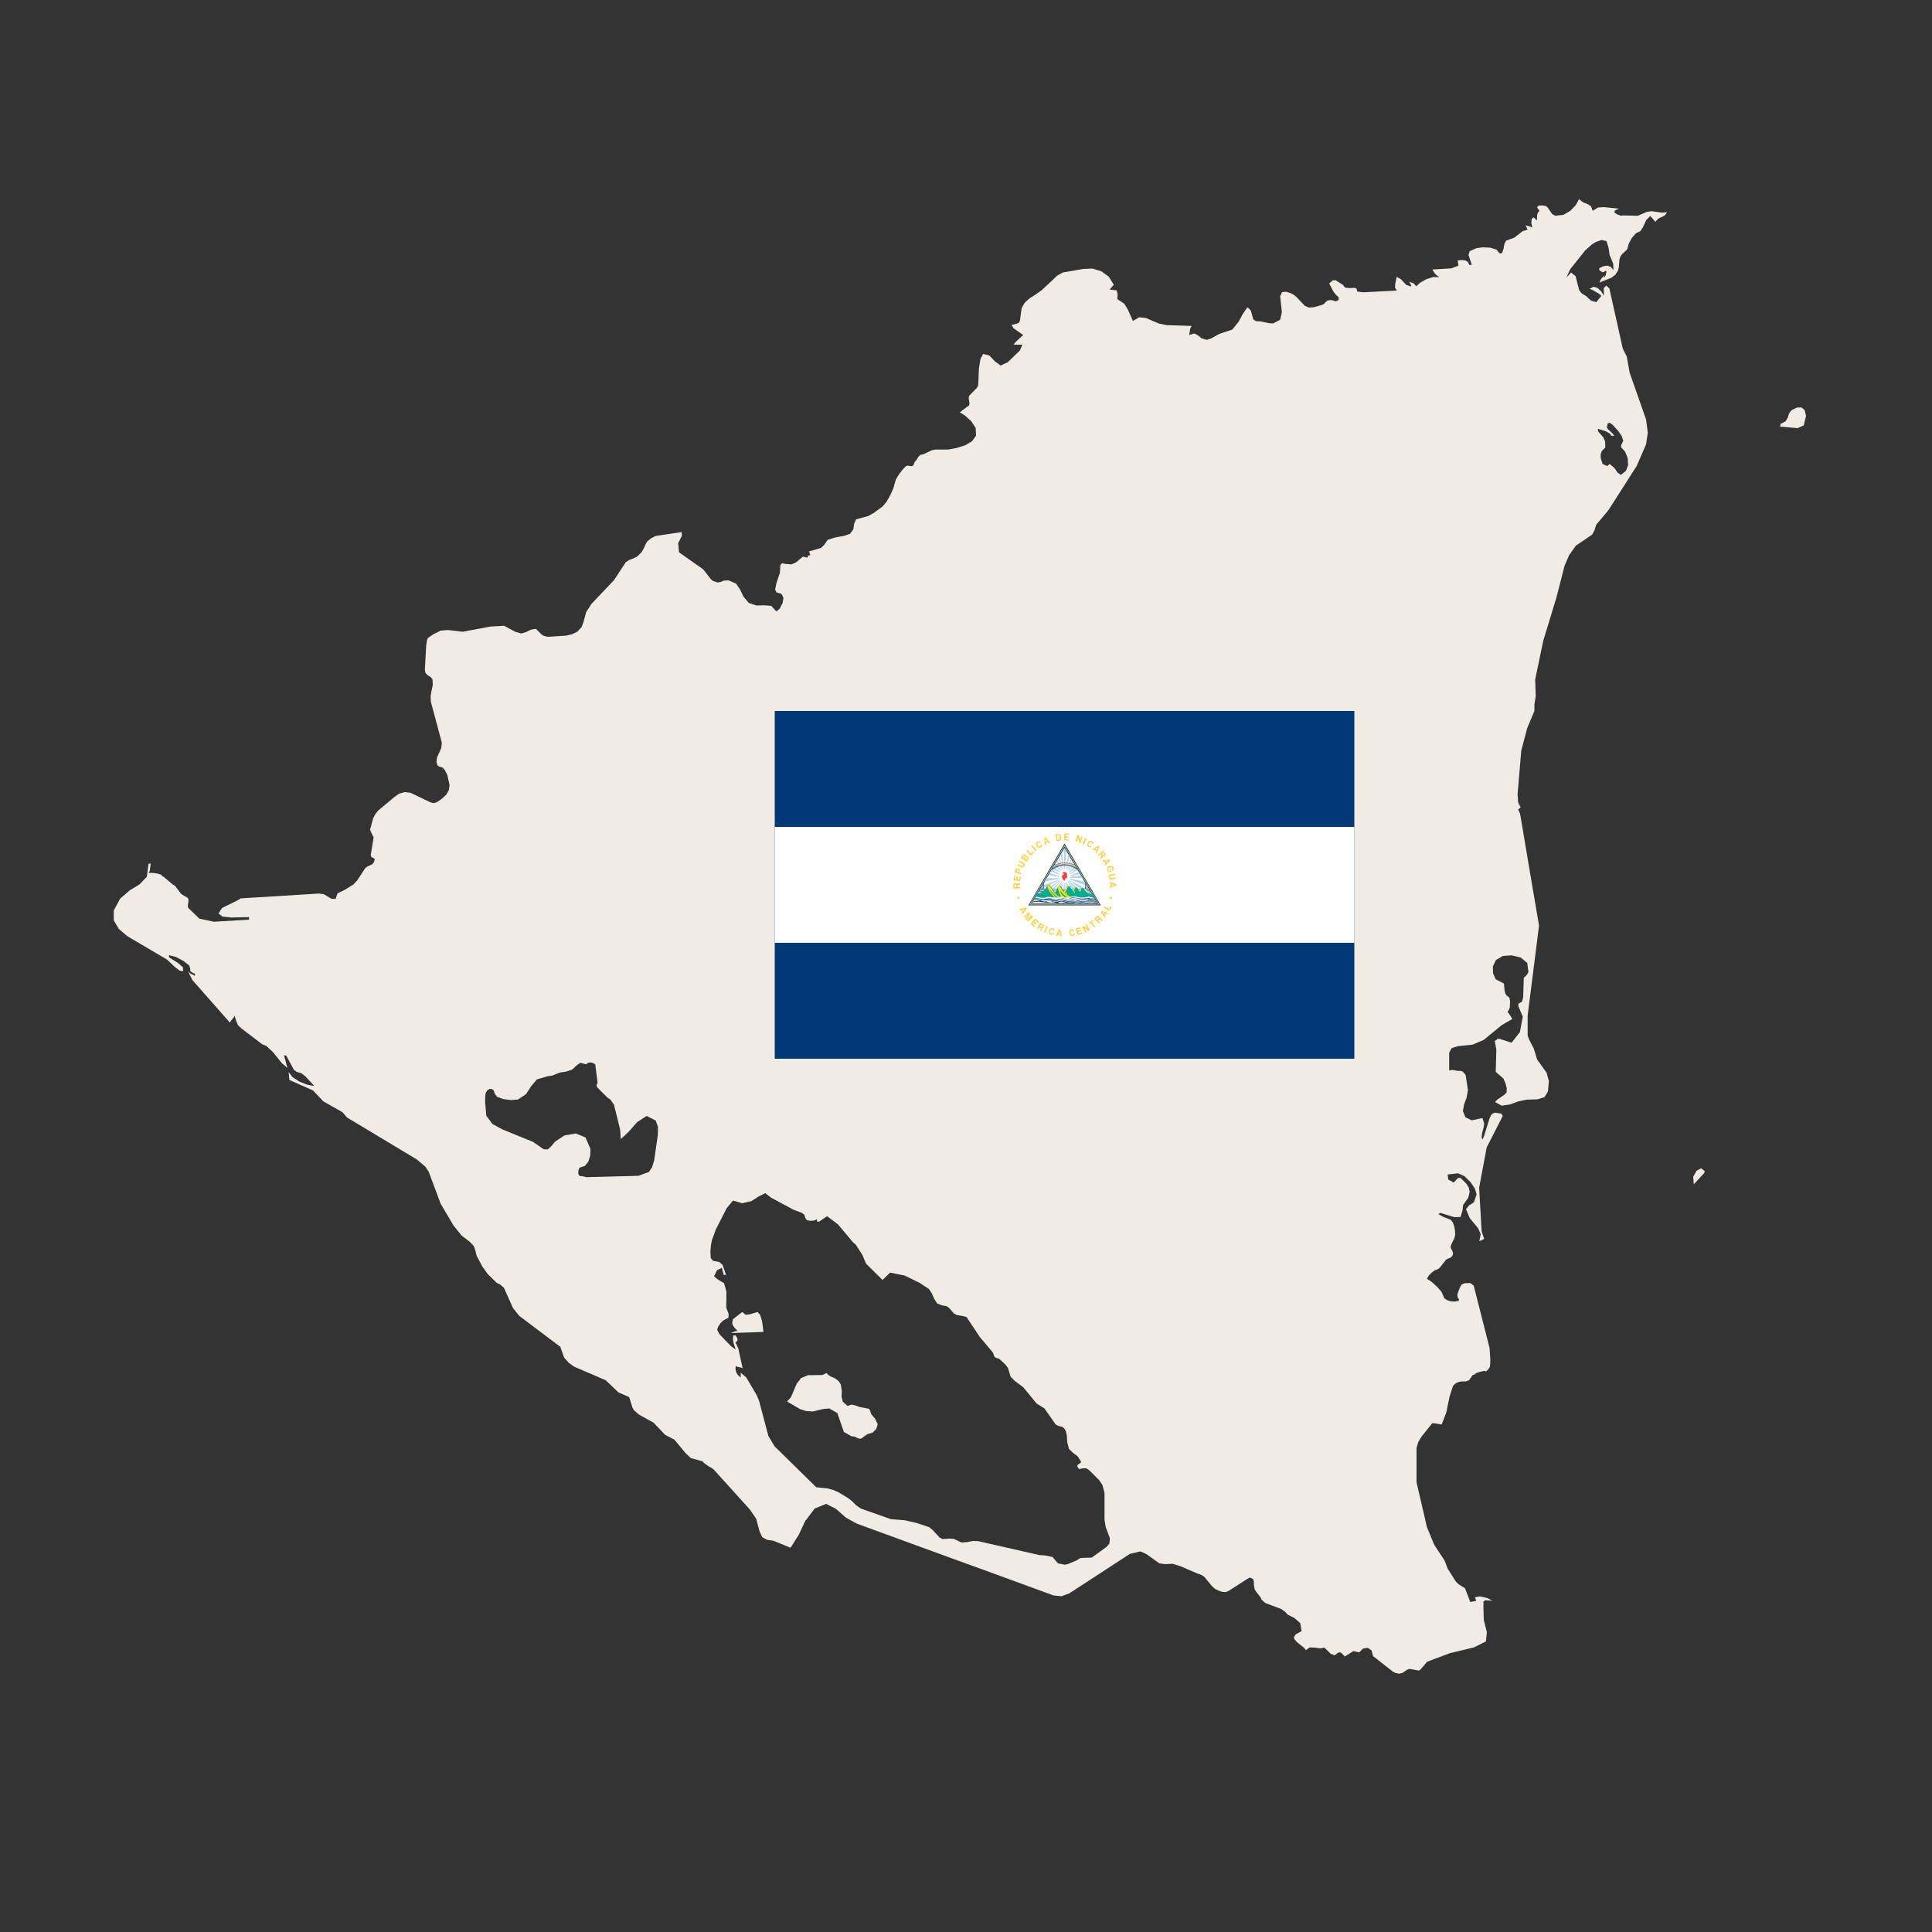<?xml version="1.0" encoding="utf-8"?>
<!-- Generator: Adobe Illustrator 20.1.0, SVG Export Plug-In . SVG Version: 6.00 Build 0)  -->
<svg version="1.1" id="Layer_1" xmlns="http://www.w3.org/2000/svg" xmlns:xlink="http://www.w3.org/1999/xlink" x="0px" y="0px"
	 viewBox="0 0 1000 1000" style="enable-background:new 0 0 1000 1000;" xml:space="preserve">
<rect x="0" y="0" width="1000" height="1000" fill="#333333" stroke="none"/>
<style type="text/css">
	.st0{fill:#F0EBE5;}
	.st1{fill:#003976;}
	.st2{fill:#FFFFFF;}
	.st3{fill:#FFCF46;}
	.st4{fill:#EF3E42;}
	.st5{fill:#B3D2EF;}
	.st6{fill:#4E2F91;}
	.st7{fill:#009CDC;}
	.st8{fill:#00AD8E;}
	.st9{fill:#FFF200;}
	.st10{fill:#FAAB54;}
	.st11{fill:#ED1B2E;}
	.st12{fill:#FFE01B;}
</style>
<path class="st0" d="M450.9,731.9l-0.5-1.7l-0.6-1l-2-0.4l-2.7-0.5l-2.2-0.8l-2.1-0.5l-2.1,0.7l-2.5-2.2l-0.6-2.6l0.1-3l-0.5-3.3
	l-1.1-1.7l-1.8-1.4l-2.2-1l-1-0.5l-1.3-1.3l-2.1,1l-7.5,0.1l-3.6,1.5l-2.3,3l-2.9,6.9l-2,2.2l6.8,4l2.9,0.9l3.5,0.3l5.5-1.3l3.1-0.3
	l4.2,2.4l3.4,9.8l3.9,2.2l1.7,0.2l1.8,0.9l1.4,0.2l0.6-0.4l2.3-1.7l0.8-0.4l2.4-0.7l1.9-1.9l0.7-2.5l-1.3-2.7L450.9,731.9z
	 M854.8,109.3l-2.5,0.4l-2.3,1l-2.3,1l-3.9-0.1l-3.9-0.1l-0.4,0.1l-0.4,0.1l-2.2-0.8l-1.3-0.9l0.1-0.5l0.1-0.5l2.1-1l-7.8-0.8
	l-3,0.2l-2.7,1.7l-0.9-2.3l-0.9-0.6l-0.9-0.6l-1.1-0.4l-1.1-0.4l-2.2-1.7l-1.7,3.1l-2.8,2.9l-3.6,2.1l-4.2,0.5l-1.6-0.9l-2.2-3.2
	l-0.9-0.9l-2.3-0.4l-1.8,0.2l-0.6,0.9l0,0l1.2,1.7l-0.9,1.2l-0.3,1.1l-0.1,2.7l-1.7-1.6l-1,0.8l-0.2,2.1l0.5,2.4l-1-0.5l-2.6-0.7
	l0.4,0.5l0.5,1.2l0.3,0.6l-2.5,0.7l-4.4,3.4l-4.3,1.6l-0.9,1.9l-0.4,2.4l-0.8,2.2h-1.3l-1.5-1.9l-3.2-1l-3.9-0.2l-3.5,0.5l-3.3,1.5
	l-0.3,1l-0.3,1l0,0l1.7,5.1h-1.3l-0.7-1.5l-1.3-0.8l-0.9-0.1l-0.9-0.1l-1.1,0.1l-1.1,0.1l0,0l0.4,2.7l-3.7,1.4l-9.8,0.6l1.3,2.1
	l0.9,0.9l1.4,0.9l0,0h-1.6h-1.6l-3.5,1.1l-1.6,0.9l-1.6,0.9l-2.1,1.9l-1-1.3l-0.6-0.4l-0.7-0.2l-1.3-0.5l0.9,1.7l0.2,0.8l-2.6-0.8
	l-1.4-1.5l-1.4-1.5l-1.1-0.6l-1.1-0.6l-0.4,2l-0.4,2v1.6l0.9,1.5l-17.5,0.9l-1.5-0.2l-1.5-0.2l-0.3-1.4l-0.9-0.5l-3,0.1l-1.9-0.2
	l-0.7-0.6l-0.5-0.8l-4-2.5l-1.3,0.1l-1.9,1.6l2.1,4.1l1.2,1.6l1.6,1.5v1.3l-1.2,0.7h-0.4h-0.4l-0.8-0.4l-1.5-0.2l-1.6,0.3l-0.9,0.8
	l-0.7,0.8l-1,0.6l-4.3,1.2l-2.6,0.2l-2.1-0.9l-4.2-4.4l-0.7-0.6l-0.7-0.6l-1.6-0.9l-2.4-0.8l-2.2,0.2l-1,2.1l0,0l0.9,8.3l-0.9,3.9
	l-3.6,1.9l-2-0.1l-4.3-0.9l-2.7-0.2l-1.3-0.9l-1.3-4.6l-1.7-1.7l-2.3,3.3l-1.2,2.2l-1.2,2.2l-3.2,3.9l-6.6,2.2l-4.6,2.5l-2,0.6
	l-2.7-0.8l-1.8-1.5l-1.9-1l-2.7,0.8l0.3-1.7l0.3-1.7l0.7-1.3l-12.9-0.4l-4-0.8l-6.8-2.9l-3.4-0.4l-3.3,1.9l-2.7-6l-1.8-2.9l-3.6-2.4
	l0,0l0.2-2.4l0,0l-0.5-2.1l-3.5-0.4l0,0l0.1-0.3l1.4-1.7l0.5-0.5l-2.6-4.2l-3.9-2.8l-2.3-0.7l-2.3-0.7l-4.6,0.2l-5.3,0.9l-5.3,0.9
	l-1.4,0.8l-1.5,0.8l-8.1,7.6l-3.3,2.3l-1.5,1l-1.6,1l-2.4,2.2l-1.6,2.8l-0.9,6.5l-0.6,1.1l-0.9,0.4l-2.8,0.7l0,0l1,1.7l5,3.5l0,0
	l-3.9,3.6l-1.1,1.4h4.6l0,0l-0.2,0.4l-0.1,0.2l-1,2.4l-6.3,6.1l-3.7,1.7l-3-2.2l-2.8-3l-3.2-0.8l-1.4,2.5l-0.8,4.9l-0.4,8.9
	l-0.6,1.2l-4.1,4.2l-0.2,1.1l0.4,2.7l-0.2,1.1l-4.8,3.6l0,0l2.8,1.8l3.1,2.8l2.3,3.5l0.2,4l-2.1,2.9l-3.6,2.1l-4.4,1.4l-4.4,0.8H484
	l-1.8,0.4l-4.2,2l-1.7,0.4l-1,1l-0.7,1.2l-1.2,1.5l-0.5,1.3l-0.2,0.3l-0.2,0.3l-0.4,0.1l-0.4,0.1l-1.9-0.3l-0.4,0.1l-0.4,0.1
	l-0.8,0.8l-0.8,0.8l-1,1.3l-1,1.3l-1.7,2.8l-1.3,4.5l-1.5,3.4l-1.9,3.4l-2,2.5l-2.3,1.7l-2.3,1.7l-3,1.7l-6.3,1.7l-1,2.3l-0.4,2.8
	l-1.7,2.4l-3.3,1.1l-2.8,0.5l-0.6,0.1l-1,0.2l-3.9,1.2l-1.7,2.5l-1.7,1.7l-3.1,0.9l-3.1,0.9l0,0l0.6,1.9l-0.5,0.2h-0.5l-0.3,0.2l0,0
	l0.1,0.8h-1.1l-1.5-0.4l-3.6,3l-2.3,1l-3.1-0.2l-1.8-0.4l-0.9,1l-0.2,3.9l-1.8,5.3l-0.7,3.4l0.7,1.5l2.6,0.8l1,2l0,0l-0.4,2.7
	l-1.5,2.9l-1.6,1.4l-0.4-0.2l-2.4-2.6l-3.6-0.3l-4.1,0.1l-3.9-1.3l-2.8-3.3l-1.7-3.6l-2.1-3.1l-3.9-1.7l-2.4,0.1l-1.6,0.7l-1.6,0.3
	l-2.5-0.8l-1.2-1.1l-3.8-4.9l-12.5-8.8l-0.5-4.7l1.9-3.8v-2l0,0l-13.5,2l-2.4,1.2l-2,1.7l-0.9,1.5l-0.7,1.7l-1.3,2.3l-2.1,2.1
	l-2.1,1.1l-2.1,0.8l-1.9,1.2l-6.1,9.3l-5.8,6.1l-5.8,6.1l-2.8,4.3L302,322l-0.5,1.3l-0.5,1.3l-2.1,2.3l-2.6,1.3l-3.2,0.8l-9.1,0.6
	l-1.1-0.1l-1.7-0.5l-1-0.7l-2.8-2.8l-2.6,0.4l-2.4,1.2l-2.6,0.8l-3.1-0.9l-5.8-3.1l-7,0.4l-14.4,2.7l-7.7-0.9l-3.7,0.3l-4,2l-2,1.4
	l-0.8,0.7l-0.3,1.1l-0.4,2.5l-0.7,12.5l0.3,1.6l0.7,0.9l0.8,0.6l0.2,0.1l1.3,0.9l0.7,1.1l0.1,2.8l0,0l-0.6,2.8l-0.5,2.8l0,0l0.1,3
	l5.7,21.2l-0.3,2.8l-2.2,4.9l-0.3,2.5l0.7,1.8l1.1,0.5l1.2,0.3l1.1,1l0.6,1.1l0.6,1.1l0.2,0.5l0.2,0.5l1.1,5l0,0l-0.4,2.7l-1.4,2.3
	l-2.4,2.2l-1.2,0.8l-1.3,0.9l-1.7,0.4l-1.7-0.5l-10.2-4.9l-3-0.3l-2.8,0.8l-2.3,1.6l-8.5,7.1l-1.4,1.7l-1.3,2.4l-1.3,5l-0.3,0.5l0,0
	l0.3,1l1.3,2.8l0.3,0.4l-1.5,9.3l0.4,1.1l0.5,0.2l0.5,0.2l0.7,0.6l-0.5,1.7l-0.5,0.5l-0.4,0.5l-1.3,0.6l-1.3,0.6l-1,0.8l-4.1,6.3
	l-2,2.1l-4.5,2.8l-3.7,1.8l-1,2.9l-2.1-0.1l-4.1-2.4l-2.6-0.3l-40.3,2.5l-1.2,0.8l-8.5,4.2l-1.8,2.8l2,1.6l4.6,0.5l9.2-0.2v1.3
	l-18.2,1.1l-7.5-1.6l-5.8-5.6l-0.2-1.1l0.4-2.7l-0.2-1.1l-0.6-0.5l-2.3-1.3l-0.8-0.6l-3.2-4.2l-1.1-0.6l-4.5-3.8l-0.8-0.5l-0.8-0.8
	l-2-0.6l-2.4-0.3h-2l0.6-1L78,447h-1.1l-0.9,6.8l-3.7,3.9l-5.1,3.1l-5,4.3l-3.3,6.1v5.2l2.6,4.4l4.3,3.7l20.7,12.2l3.9,3.7l2.6,2
	l1.8,0.3l-0.1-2l-2.5-2.2l-4.7-3v-1.1l3.5,0.9l4,2.1l3,2.4l0.5,1.8v1.1l1.6,1l0.8,0.3v1.1l-2.1-1.1l-0.7-0.5l-0.8-0.8l2.3,4.6
	l19.4,22l0.5-0.9l1.4-1.7l0.5-1l1,3.1l0.8,1.8l1.5,1.5l11,8.4l2.2,0.9l3.4,3.2l4.6,5.7l2.9,2.5l-1.8-6.5h1.1l4,7.4l1.5,1.1l2.4,0.7
	l2.3,1.8l0.3,0.4l4.1,4.4l-3.8-0.7l-4-1.6l-3.5-2.3l-2-2.6l0.4,4.1l12.2,5.4l5.4,5.7l9.9,5.6l2.3,2.7l36.1,21.7l4.4,3.7l1.8,2.7
	l6.2,16.6l6.7,11.3l3.4,4.2l0.7,0.9l4.3,3.3l2,2.1l0.9,2.5l0.6,2.6l3,5.6l2.7,3.8l4.7,4.6l1.8,0.9l1.9,1.6l4.7,10.5l2.3,2.9l1.1,1.3
	l21.1,15.9l2,5.6l2.4,2.7l2.8,2l16.3,7l6.6,6.3l5.5,2.4l0.2,0.5l1.5,4.8l0.7,1.4l2.6,2.3l7.7,4.3l6,6.3l4.7,2.4l5.9,7.1l2.7,2.5
	l6.1,1.7l0.6,0.8l2.7,1.9l0.8,0.4l1.6,1.1l18.8,20.8l3.2,4.7l1.7,6.4l1.4,3.1l2.5,1.4l3.4,0.5l8.8,3.6l4.3-6.8l3.2-6.9l5-6.6
	l5.9-2.4l5.1,2.6l2.5,2.2l2.5,2.2l2.8,1.6l2.9,1.6l28.2,10.3l20,7.3l22.3,8.1l31.4,11.5l4.1,0.4l4.1-1.5l31.3-20.4l5.5-1.3l3.1,1.4
	l6.7,4.8l3.1,0.4l3.8-0.2l4.1,1.3l8.8,3.8l1,0.3l0.9,0.4l0.8,0.5l0.8,0.5l4,4.9l1.5,1.3l0.8,0.4l0.8,0.4l1.9,0.7l1.9,0.2l1.7-0.7
	l9.5-6.1l0.7-0.4l0.7-0.4l1.7,0.8l0.4,1.3v1.8l0.4,2.2l0.8,1.3l2.3,2.9l0.5,1.2l1.9,1.7l8.2,3.1l1.9,1.3l1.6,1.7l3.4,1.7l1.5,1.3
	l1.5,1.3l0.7,4.2l-2.5,1.3l-0.7,0.5l-0.8,1.4l0.3,1l0.7,0.7l0.4,0.6l3.9,3.1l0.9,1.2l2-1.4l2.7,0.1l2.8,0.4l2.1-0.4l3.3,3.2l2,0.8
	l2-1.5h1.2l2.1,2.1l4.4-2.8l3,0.7l1-1l1-1l2.4-0.4l2,1.3l0.8,3l10.6,8.3l1.2,0.5l1.6,0.3l0.9-0.2l0.9-0.2l2.5-1.7l1.2-0.4l4.8,0.9
	l0.7-0.4l3.6-4.2l11.7-4.4l12.5-3l6.2-3.1l0.5-4.8l0,0l-1.6-6.3l-0.2-7.6l0.1-0.9l-0.2-0.9l1.3-0.9l1,0.2h0.6h0.6l0.7,0.1l0.7,0.1
	l-2.9-1.5l-3.7-0.8l-2.6,0.4l0.7,1.9l-3.1,0.6l-1.4-3.7l-1.3-3.4l-3.2-2l-1.5-1.4l-4.2-6.6l-1.7-4.4l-5.3-8l-3.8-9.2l-5.4-23.2
	v-17.9l0.9-3l1.6-2.7l5.6-7h1.1l3.8,0.6l2.4-6.2l1.7-8.3l1.8-5.5l1.4-1.3l1.5-0.7l1.7-0.3h2.1l1.6-0.6l1.8-2.6l1.4-0.6l0.2-0.4
	l2.4-0.8l2.5-0.5l0.3,0.5l1.4-1.3l0.7-1.1l0.2-1.4l0.1-2.3l-0.4-6.2l-8.2-32.2l-1.7-1.4l-3,0.1l-1.6,0.7l-1,1.8l-1.2,3.4l0.2,1.4
	l0.7,1.1l-0.2,0.8l-2.6,0.3l-1.8-0.2l-1.7-0.6l-1.3-0.9l-1.5-3.4l-2.4-2.7l-2.8-2.5l-2.3-1.5l0.8-1.5l1.5-1.6l1.7-1.3l1.5-0.5l1-0.7
	l3.3-4.2l0.7-0.5l0.9-0.3l1-0.5l0.9-1.1l0.2-1.2l-0.4-1.1l-0.6-1l-0.3-1l0.4-1.3l1.6-3.3l0.4-1.6l-0.1-2.3l-0.4-2.2l-0.7-1.9l-1-1.4
	l-4.3-1.7l-2.2-1.3l1-0.6l7.3,2.2l3.2-0.1l1-3.4l0.3-2.8l2.7-3.8l0.7-3l-0.5-2.3l-1.2-1.9l-3-3h-1.3l-2.3,2.4l-2.8-1.6l-0.3-2.6
	l5.4-0.6l3.3,1.5l3.1,3l2.3,3.4l0.9,3l-1.4,4.1l-2.6,1.7l-1.5,1.9l1.9,4.5l4.4,5.4l1.3,3l-0.7,3.6l1.3-0.5l1.2-0.7l-1.3-3.8
	l-1.3-22.6l3.9-20.9l8.3-16.2l-0.7-1.3l-3.5-0.5l-1.6,0.9l-1.1,2.3l-2.8,9.1l-0.8,1.6l-0.4-1.1l0.2-2l0.9-3.5l0.2-1.8l-0.9-2.7
	l-5.5,1.2l-3.3-1.6l-1.3-3.2l0.6-3.4l1.3-3.6l0.7-3.8l-1.2-7.9l-1.4-1.7l-1.2-0.4h-1.4l-2.1-0.4l-1.5-0.1l-0.7,0.4l-0.2-0.2v-9.2
	l1.3-2.3l3.2-1l7.6-0.8l5.7-2.4l9.4-7.7l5.5-3.2l-1.8-2.8l-0.7-0.8l0.8-1.3l0.4-1.2l0.1-3l-0.3-1.8l-0.7-0.7l-0.8-0.5l-0.7-1.2
	l-0.3-1.2l-0.3-3v-0.6l-0.4-0.4l-3.9-2l-1.4-3.1l-0.1-3.6l1.6-3.3l3.6-2.1l4.5-0.3l4.7,1.1l3.4,2.8l0.6,4.7l-0.6,1.2l-0.8,0.9
	l-0.7,0.6l-0.3,0.4l-0.3,9.9l-0.6,2.4l-1.9,1v1.3l2.3,5.4l-1.5,8l-4.3,5.5l-6.3-2H775l-0.4,0.6l-0.1,0.1h-0.2l-0.6,0.4l0.8,4.4
	l-0.3,11.6l3.9,3.4l1.1,2.4l0.7,2.8l-0.1,2.1l-1.1,1.1l-3.6,2.5l-1.3,1.3l3.5,1.9l4.1-0.6l4.4-1.6l4.3-0.9l5.7-0.2l3.6-1.1l1.8-2.9
	l0.5-5.4l-1.2-4.4l-4.9-6.8l-1.7-5.6l-2.6-5.1l-0.6-1.7v-10.3l5.9-46.6l-3.9-22.9l-5.9-35l-1-2.2l1.3-1.1l-1.3-2.5l-0.3-4.2
	l1.9-22.7l3.1-11.7l3.7-8.8v-3.4l0.7-4.2l-0.3-8.7l4.2-20.1l6.8-22.3l4.2-16.4l2.4-5.6l3.5-4.9l8.4-5.7l1.2-2.2l0.9-2.9l6.3-7.5
	l14.7-23L852,230l0.9-6l-0.9-6.9l-8.5-24.2l-1.5-8.4l-1.7-3.3l-0.4-1l-6.9-30.9l-1.6-1.5l-1.3,1.3l0.1,4l-1.5-2.4l-1.9-1.7l-2-0.6
	l-2,1.1l1.5,0.6l3.3,1.9l1.3,1.1l-2.7,3.3l-2.7-0.8l-2.6-2.4l-2.3-1.4l-1.2-1.6l-1.9-7.3l-2.4-1.9l-0.6,0.8l-1.7,1.8l1.9-4.2
	l7.8-9.8l3.5-3.1l2.1-1.3l2.9-1l2.5,0.6l1.1,3.5l0.5,3.6l1.9,4.6l0.1,3.3l-1.4-1.7l-1.8-0.6l-2,0.3l-2.1,1v1.1l1.6,1l0.6-0.1
	l1.4-0.8v1.2l-0.2,0.9l-0.3,0.8l-0.6,1v-1.3l-1.5,1.7l-0.5,0.8l-0.4,1.1l6.1-2.4l2.1-1.6l1.4-2.2l0.4-1.7l0.3-3.8l0.5-1.7l0.9-1.3
	l2.3-2.1l0.5-0.8l0.6-2.4l1.6-3l2.2-2.5l2.3-1.1l1.3-2l1.7-3.7l2.1-2.1l2.6,3l1.6-1.7l3.2-1.5l1.3-1.8l-2.5,0.3L854.8,109.3z
	 M340.5,587.4l-1.9,13.2l-1.1,3.6l-1.6,2.4l-5.5,2l-26.8,0.7l-2.6-0.6l-0.5,0.1l-0.4-0.1l-0.6-0.7l-0.2-0.9l0.1-1.2l0.3-1.1l0.5-0.5
	l2.5-0.8l1.8-2.2l1-3.1l0.1-3.6l-2.6-5.9l-5-2l-5.8,1l-4.9,3.2l-2,2.4l-1.7,1.6h-2.1l-5.7-3.9l-15.7-6.4l-5.2-2.8l-3.2-4.3l-0.6-7.1
	l0.1-3.6l0.3-1.3l0.8-1.2l1.2-0.7l1.2,0.1l0.9,0.8l0.4,1.5l1.3,1.7l3.3,1.2l4,0.5l3.5-0.3l4.1-2.7l2.6-4l3.1-3.7l5.4-1.6l2.6-0.4
	l4-1.6l3-0.4l3.3-1.1l2.2-2.1l2-1.4l2.9,0.8l1.1-0.8l1.2-0.2l1.3,0.3l1.2,0.7l1.2,9.5l-0.6,1.5l0.6,1.1l5,5l1.6,1.1l1.9,2.7l3.2,13
	l0.3,4.8l3.9-3.6l4.6-5.2l4.9-3.2l4.7,2.4l1.2,3.4L340.5,587.4z M574.2,799l-1.5,1.7l-7.6,5.5l-5.6,0.2l-1,0.4l-0.9,0.7l-4.7,2
	l-1.7,0.4l-3.6-0.7l-2.8-3.3l-3.9-0.8l-2.9-0.2l-31.7-7.2l-2.8-0.1l-2.9,0.6l-2.9,0.2l-4.1-1.9l-2-0.1l-3.8,0.2l-1.5-0.8l-3.5-3.8
	l-1.8-1.5l-6.5-2.2l-6.1-1.4l-7.3-0.6l-15.6-5.5L443,779l-2.1-2.1l-2.1-1.6l-4.8-2.9l-2.7-1.2l-3-0.8l-5.8-0.6l-21.6-21.2l-3.2-5.4
	l-4.8-18.1l-1.2-2.9l-5.4-9.2l-2.9-2.5v2.5l-1.4-1.2l-0.9-1.4l-0.4-1.6l0.1-1.8l0.9,0.5l1.7,0.3l1,0.4l-2.3-10.4l-1.4-2.9l0.9-0.9
	l0.2-0.8l-0.4-0.9l-0.7-1.1h-1.2l-0.1,2.2l0.3,1.8l1.1,3.3l-2.5-1.8l-5.9-6.1l-1.2-2.3l0.5-1.6l1.2-1.8l1.4-1.4l2.8-1.5v-2l-1.2-3.2
	l0.1-8.2l-1.2-4.4l-3.2-1.9l-2-1.7l1.5-3.1l2.5-1.3l1,3.7h1.2l-1.8-5.2l-1.7-1.5l-3.2-0.6l-1.2-1.4l-0.2-3.3l0.3-3.6l0.5-2.4l2-5.5
	l5.6-11l3.3-4l4.8,1.4l4.7-1.1l3.9-2.5l3.5-1.7l0.1,0.3l2.7,2.1l11.7,6.3l4.1,1.5l1.4,1l0.6,1.9l0.8,1l1.8,0.3l2-0.2l1.4-0.6v1.2
	h1.1l4.1-2.8l5.6,4.2l7.9,9.4l1.3,1.1l3.4,5.2l2,4.7l8.5,8.4l3.9-3.8l7.5,1.5l7.8,3.8l4.8,3.2l1.5,2.2l1.2,2.8l1.6,2.5l2.6,1
	l2.1,0.3l1.4,0.9l2.5,2.9l1.4,0.8l3.8,0.7l1.4,0.4l6.9,10.4l6.5,7.7l0.4,0.7l0.4,1.3l0.4,0.6l0.6,0.4l1.4,0.4l0.5,0.3l3,2.8l1.3,1.7
	l1.4,4.6l2.1,2.1l4.4,3.3l7,8.5l4,2.5l5.8,8.3l1.5,0.8l1.1,0.2l1,0.3l1.2,1.2l0.6,1.4l0.4,1.8l0.2,3.4l0.9,3.6l2.1,2l2.4,1.8
	l1.8,2.8l-0.4,0.7l-1.1,0.6l-0.6,0.9l1,1.6l2.1-0.4h1.7l1.6,1.1l5,5l1.7,2.5l1.1,4.1v13.9l0.6,3.8l2.2,5.8L574.2,799z M827,221.9
	l4.3,1.4l1.8,1l1.1,1.3h1.3l-0.9-1.3l-2.4-2.2l-0.5-0.9l0.5-2.2l1.2-0.1l1.4,1.1l2.9,3.2l1.7,2.5l0.8,2.5l-1.1,2.2v1.1l2.1,2.4
	l1.3,3.3l0.2,3.5l-1.1,3l-2.6,2.1l-1.7-1.1l-1.7-2.5l-2.5-2.1l-0.8,0.9l-0.8,0.1l-2-1l-0.8-2.3l-0.2-1.1v-1.4l0.4-1.5l0.8-1l0.8-0.7
	l0.4-0.5l-0.1-3.1l-0.9-2.1l-2.8-3.2v-1.3H827z M393.4,680.5l-1.3-1.4l-4.1,1.2l-2.1,0.2l-1.7-1.4l-4.8,3.7l-0.4,1.7l0.2,1.3
	l0.9,1.3l1.7,1.8l-1.1,0.1l-2.5,1l17-0.6l-0.8-5.8L393.4,680.5z M934.1,212.3l-1.6-1.4h-2.3l-2.9,1.4L926,214l-0.6,2l-1.1,2
	l-2.8,1.5l0.1,0.7l-0.2,0.4l-0.4,0.2l9.4,0.8l3.2-1.4l1.2-4.9L934.1,212.3z M878.1,606l-1.7,3.1l0.3,3.9l5.1-5.5l0.7-1.2l-2-1.6
	L878.1,606z M920.9,220.8L920.9,220.8l-0.7-0.1L920.9,220.8z"/>
<g>
	<polygon class="st1" points="701,548 701,368 401,368 401,548 701,548 	"/>
	<polygon class="st2" points="701,488 401,488 401,428 701,428 701,488 	"/>
	<polygon class="st1" points="569.8,468.6 551,436.6 532.3,468.6 569.8,468.6 	"/>
	<polygon class="st3" points="532.9,468.2 551,437.4 569.2,468.2 532.9,468.2 	"/>
	<polygon class="st1" points="533.5,467.8 551,438.1 568.6,467.8 533.5,467.8 	"/>
	<polygon class="st2" points="568,467.5 551,438.9 534.1,467.5 568,467.5 	"/>
	<path class="st4" d="M550,454.6c-0.1,0-0.1,0-0.2,0s-0.1,0-0.1-0.2c0-0.7,0-1.3,0.3-1.5c0.2-0.2,0.5-0.3,0.7-0.3
		c0.2,0,0.3-0.2,0-0.3c-0.3-0.1-0.4-0.1-0.7-0.1c0-0.4,0.1-0.8,0.6-0.8c0.3,0,0.4,0,0.8,0c0.4,0,0.9,0.6,0.9,1.2c0,0.8,0,1.5,0,1.7
		c0,0.2-0.1,0.3-0.3,0.3c-0.2,0-0.4,0-0.5,0s-0.2,0-0.2,0.2c0,0.2,0,0.5,0,0.7c0,0.2-0.2,0.4-0.5,0.2
		C550.4,455.7,550.2,455.4,550,454.6L550,454.6z"/>
	<polygon class="st3" points="525.5,453.3 525.2,455 526,455.1 526.2,453.5 526.9,453.6 526.6,455.2 527.6,455.3 527.8,453.6 
		528.4,453.7 528,456.1 524.5,455.6 524.9,453.2 525.5,453.3 	"/>
	<path class="st3" d="M526.5,451.2c0.3,0.1,0.6,0.2,0.6,0.2s0.1-0.3,0.2-0.6c0.1-0.3-0.1-0.6-0.4-0.7c-0.3-0.1-0.6,0.1-0.6,0.4
		c-0.1,0.3-0.2,0.6-0.2,0.6C526,451.1,526.2,451.2,526.5,451.2l-0.2,0.6l-1.1-0.3c0,0,0.2-0.6,0.4-1.4c0.2-0.6,0.8-0.8,1.4-0.6
		c0.5,0.2,1,0.7,0.8,1.3c-0.1,0.4-0.2,0.8-0.2,0.8l1.2,0.4l-0.2,0.6l-2.3-0.7L526.5,451.2L526.5,451.2z"/>
	<path class="st3" d="M529.7,447.9c0.2-0.4,0-0.7-0.3-0.8c-0.3-0.1-2.1-1-2.1-1l0.3-0.6c0,0,1.7,0.8,2.1,1c0.5,0.3,1,0.8,0.5,1.7
		c-0.4,0.9-1.1,0.9-1.6,0.6c-0.4-0.2-2.1-1-2.1-1l0.3-0.6c0,0,1.8,0.9,2.1,1C529.2,448.3,529.5,448.3,529.7,447.9L529.7,447.9z"/>
	<path class="st3" d="M530.9,444.8c0.2,0.1,0.4,0.3,0.4,0.3s0.4-0.6,0.5-0.8c0.1-0.2,0.1-0.4-0.2-0.6c-0.2-0.2-0.5-0.1-0.6,0
		c-0.1,0.2-0.5,0.8-0.5,0.8C530.5,444.5,530.7,444.6,530.9,444.8l-0.4,0.6c-0.4-0.3-0.8-0.6-1.2-0.8l0.4-0.6
		c0.2,0.1,0.3,0.2,0.3,0.2s0.3-0.4,0.5-0.7c0.2-0.3,0-0.5-0.1-0.5c-0.1-0.1-0.4-0.1-0.6,0.1c-0.1,0.2-0.5,0.7-0.5,0.7
		c0,0,0.2,0.1,0.3,0.2l-0.4,0.6c-0.4-0.3-0.8-0.6-0.8-0.6s0.2-0.3,0.8-1.1c0.4-0.5,1-0.8,1.5-0.5c0.2,0.2,0.4,0.4,0.4,0.7
		c0.3-0.1,0.6-0.1,0.9,0.2c0.3,0.3,0.7,0.8,0.2,1.5c-0.3,0.5-0.9,1.3-0.9,1.3c0,0-0.4-0.3-0.9-0.7L530.9,444.8L530.9,444.8z"/>
	<polygon class="st3" points="531.6,439.9 533.7,441.9 534.8,440.8 535.3,441.2 533.7,442.9 531.2,440.4 531.6,439.9 	"/>
	<polygon class="st3" points="536,440.6 533.8,437.8 534.3,437.4 536.6,440.1 536,440.6 	"/>
	<path class="st3" d="M538.1,436.2c-0.1-0.2-0.5-0.4-0.9-0.1c-0.5,0.3-0.4,0.8-0.1,1.4c0.4,0.6,0.9,0.8,1.3,0.6
		c0.4-0.2,0.4-0.7,0.3-0.9l0.5-0.3c0.4,0.6,0.2,1.3-0.5,1.8c-0.7,0.4-1.5,0.1-2.1-0.8c-0.6-0.9-0.5-1.8,0.3-2.2
		c0.7-0.5,1.5-0.1,1.8,0.3L538.1,436.2L538.1,436.2z"/>
	<path class="st3" d="M547.2,433.4c0.1,0.6,0.1,1.2,0.1,1.2c0,0,0.3,0,0.6-0.1c0.2,0,0.8-0.2,0.7-1.3c-0.1-1-0.7-1-0.9-1
		c-0.1,0-0.6,0.1-0.6,0.1S547.1,432.9,547.2,433.4l-0.6,0.1c-0.1-0.9-0.2-1.7-0.2-1.7c0.3,0,0.9-0.1,1.3-0.1c0.4,0,1.4,0,1.6,1.5
		c0.1,0.9-0.2,1.9-1,2c-0.8,0.1-1.4,0.2-1.4,0.2s-0.1-0.9-0.2-1.8L547.2,433.4L547.2,433.4z"/>
	<polygon class="st3" points="553.4,432.1 551.6,432 551.6,432.8 553.1,432.9 553.1,433.5 551.6,433.5 551.5,434.4 553.2,434.5 
		553.2,435.1 550.8,434.9 550.9,431.4 553.4,431.5 553.4,432.1 	"/>
	<polygon class="st3" points="558.5,432.5 559,434.9 559.6,432.9 560.3,433.1 559.2,436.4 558.6,436.2 558,433.7 557.3,435.8 
		556.6,435.6 557.7,432.2 558.5,432.5 	"/>
	<polygon class="st3" points="560.3,436.9 561.8,433.7 562.5,434 561,437.2 560.3,436.9 	"/>
	<path class="st3" d="M565.2,436.9c0.1-0.2,0.2-0.6-0.3-0.9c-0.5-0.3-0.9,0-1.3,0.5c-0.4,0.6-0.3,1.2,0.1,1.4
		c0.4,0.3,0.8,0.1,0.9-0.2l0.5,0.3c-0.4,0.6-1.1,0.7-1.8,0.3c-0.7-0.4-0.8-1.3-0.2-2.2c0.6-0.9,1.4-1.2,2.1-0.7
		c0.7,0.5,0.8,1.3,0.5,1.7L565.2,436.9L565.2,436.9z"/>
	<path class="st3" d="M575.5,450.3c0.3-0.2,0.4-0.6,0.3-0.9c-0.2-0.5-0.7-0.7-1.4-0.4c-0.7,0.2-1,0.7-0.8,1.2c0.1,0.4,0.5,0.6,1,0.5
		l-0.2-0.7l0.5-0.2l0.4,1.2l-1.7,0.6l-0.1-0.4c0.1,0,0.3-0.1,0.4-0.2c-0.3-0.1-0.6-0.3-0.8-0.7c-0.3-0.8,0.2-1.7,1.2-2
		c1-0.3,1.8,0,2.1,0.9c0.2,0.7,0,1.4-0.6,1.6L575.5,450.3L575.5,450.3z"/>
	<path class="st3" d="M574.5,454c0.1,0.5,0.4,0.5,0.7,0.5c0.3,0,2.3-0.4,2.3-0.4l0.1,0.7c0,0-1.8,0.3-2.3,0.4
		c-0.6,0.1-1.2-0.1-1.4-1.1c-0.2-1,0.4-1.4,1-1.5c0.5-0.1,2.3-0.4,2.3-0.4l0.1,0.7c0,0-2,0.3-2.3,0.4
		C574.7,453.4,574.4,453.5,574.5,454L574.5,454z"/>
	<path class="st3" d="M529.3,471.2c0.1,0.2,0.2,0.4,0.2,0.4l1-1.1l-1.4,0.4C529.1,470.9,529.2,471.1,529.3,471.2l-0.5,0.3
		c-0.2-0.2-0.3-0.5-0.3-0.5l-0.7,0.2l-0.3-0.6l3.6-0.9l0.4,0.7l-2.4,2.8l-0.3-0.6l0.5-0.6c0,0-0.2-0.3-0.4-0.6L529.3,471.2
		L529.3,471.2z"/>
	<polygon class="st3" points="530.8,475.5 532.3,473.2 530.3,475 529.9,474.5 532.5,472.2 533.2,472.9 531.6,475.2 534,473.8 
		534.7,474.6 532.1,476.9 531.6,476.4 533.6,474.6 531.2,476 530.8,475.5 	"/>
	<polygon class="st3" points="537.2,477.5 535.8,476.4 535.4,477 536.6,478 536.2,478.5 535,477.5 534.4,478.2 535.8,479.3 
		535.4,479.8 533.5,478.3 535.6,475.5 537.6,477 537.2,477.5 	"/>
	<path class="st3" d="M538.5,479.4c0.2,0.1,0.5,0.3,0.6,0.3c0.2,0.1,0.4,0,0.6-0.2c0.1-0.3,0-0.5-0.2-0.6c-0.2-0.1-0.8-0.4-0.8-0.4
		l-0.5,0.8C538.3,479.3,538.4,479.3,538.5,479.4l-0.3,0.6c-0.2-0.1-0.3-0.2-0.3-0.2l-0.7,1.2l-0.6-0.3c0,0,1.7-3.1,1.7-3.1
		c0,0,1.2,0.7,1.7,0.9c0.4,0.2,0.4,0.8,0.2,1.3c-0.2,0.4-0.7,0.5-0.9,0.4c0.2,0.1,0.3,0.5,0.1,0.9c-0.1,0.2-0.5,0.9-0.5,0.9
		l-0.6-0.3c0,0,0.2-0.3,0.4-0.7c0.2-0.4,0.1-0.6-0.2-0.7c-0.1-0.1-0.2-0.1-0.3-0.2L538.5,479.4L538.5,479.4z"/>
	<polygon class="st3" points="540.3,482.6 541.7,479.3 542.3,479.6 541,482.8 540.3,482.6 	"/>
	<path class="st3" d="M545.2,481.8c0.1-0.2,0-0.6-0.5-0.8c-0.5-0.1-0.9,0.2-1.1,0.9c-0.2,0.7,0,1.2,0.5,1.3c0.5,0.1,0.8-0.2,0.9-0.4
		l0.6,0.2c-0.2,0.7-0.9,1-1.7,0.8c-0.8-0.2-1.1-1-0.9-2.1c0.3-1,1-1.5,1.8-1.3c0.8,0.2,1.1,1,1,1.5L545.2,481.8L545.2,481.8z"/>
	<path class="st3" d="M555.5,482.1c0-0.2-0.3-0.6-0.8-0.5c-0.5,0.1-0.7,0.6-0.6,1.3c0.1,0.7,0.5,1.1,1,1c0.5-0.1,0.7-0.5,0.6-0.7
		l0.6-0.1c0.1,0.7-0.4,1.3-1.2,1.4c-0.8,0.1-1.5-0.5-1.6-1.5c-0.2-1.1,0.3-1.8,1.1-2c0.9-0.1,1.4,0.4,1.5,1L555.5,482.1L555.5,482.1
		z"/>
	<polygon class="st3" points="559.3,480.5 557.6,481 557.9,481.7 559.4,481.3 559.6,481.9 558.1,482.3 558.4,483.2 560,482.7 
		560.2,483.2 557.8,484 556.8,480.6 559.1,479.9 559.3,480.5 	"/>
	<polygon class="st3" points="560.8,479.2 562.8,480.5 561.9,478.6 562.5,478.3 564.1,481.5 563.5,481.8 561.3,480.4 562.3,482.4 
		561.7,482.7 560.1,479.6 560.8,479.2 	"/>
	<polygon class="st3" points="566.3,480 564.6,477.7 563.8,478.3 563.5,477.8 565.6,476.2 566,476.7 565.1,477.3 566.9,479.7 
		566.3,480 	"/>
	<polygon class="st3" points="571.5,469.1 574.1,470.4 574.8,469 575.4,469.3 574.3,471.4 571.2,469.8 571.5,469.1 	"/>
	<path class="st3" d="M548.2,483.4c0.2,0,0.5,0,0.5,0l-0.3-1.5l-0.6,1.4C547.8,483.3,548,483.3,548.2,483.4l-0.1,0.6
		c-0.3,0-0.6-0.1-0.6-0.1l-0.3,0.7l-0.7-0.1l1.5-3.4l0.8,0.1l0.8,3.6l-0.7-0.1l-0.1-0.7c0,0-0.4,0-0.7-0.1L548.2,483.4L548.2,483.4z
		"/>
	<path class="st3" d="M571.6,473.1c0.1-0.2,0.3-0.4,0.3-0.4l-1.4-0.5l0.9,1.2C571.4,473.4,571.5,473.3,571.6,473.1l0.5,0.4
		c-0.2,0.2-0.3,0.5-0.3,0.5l0.5,0.6l-0.4,0.5l-2.2-3l0.5-0.6l3.5,1.1l-0.4,0.5l-0.7-0.2c0,0-0.2,0.3-0.4,0.6L571.6,473.1
		L571.6,473.1z"/>
	<path class="st3" d="M568.1,476c0.2-0.2,0.4-0.4,0.5-0.5c0.2-0.2,0.1-0.4-0.1-0.6c-0.2-0.2-0.5-0.2-0.6,0c-0.2,0.2-0.6,0.6-0.6,0.6
		l0.7,0.7C568,476.2,568,476.1,568.1,476l0.5,0.4c-0.1,0.1-0.2,0.2-0.2,0.2l1,1l-0.5,0.5c0,0-2.5-2.5-2.5-2.5c0,0,1-1,1.4-1.4
		c0.3-0.3,0.9-0.2,1.3,0.2c0.4,0.4,0.3,0.9,0.2,1c0.2-0.2,0.5-0.2,0.8,0.1c0.2,0.2,0.7,0.7,0.7,0.7l-0.5,0.5c0,0-0.3-0.3-0.6-0.6
		c-0.3-0.3-0.5-0.2-0.8,0c-0.1,0.1-0.2,0.2-0.3,0.3L568.1,476L568.1,476z"/>
	<path class="st3" d="M575.6,458c0,0.2,0,0.5,0,0.5l1.4-0.4l-1.4-0.5C575.6,457.6,575.6,457.8,575.6,458l-0.6,0c0-0.3,0-0.6,0-0.6
		l-0.7-0.2l0-0.7l3.5,1.1l0,0.8l-3.5,1.1l0-0.7l0.7-0.2c0,0,0-0.4,0-0.7L575.6,458L575.6,458z"/>
	<path class="st3" d="M572.4,446.1c0.1,0.2,0.2,0.4,0.2,0.4l1-1.1l-1.5,0.3C572.2,445.7,572.3,445.9,572.4,446.1l-0.5,0.3
		c-0.1-0.3-0.3-0.5-0.3-0.5l-0.7,0.2l-0.3-0.6l3.6-0.7l0.4,0.7L572,448l-0.3-0.6l0.5-0.5c0,0-0.2-0.3-0.3-0.6L572.4,446.1
		L572.4,446.1z"/>
	<path class="st3" d="M567.2,439.7c0.2,0.2,0.4,0.3,0.4,0.3l0.6-1.4l-1.3,0.8C566.9,439.5,567.1,439.6,567.2,439.7l-0.4,0.4
		c-0.2-0.2-0.4-0.4-0.4-0.4l-0.6,0.4l-0.5-0.4l3.2-1.9l0.6,0.5l-1.5,3.4l-0.5-0.4l0.3-0.7c0,0-0.3-0.2-0.5-0.5L567.2,439.7
		L567.2,439.7z"/>
	<path class="st3" d="M541.6,435.6c0.2-0.1,0.4-0.2,0.4-0.2l-1-1.2l0.1,1.5C541.2,435.8,541.4,435.7,541.6,435.6l0.2,0.6
		c-0.3,0.1-0.5,0.2-0.5,0.2l0.1,0.7l-0.6,0.3l-0.3-3.7l0.7-0.3l2.4,2.8l-0.6,0.3l-0.5-0.6c0,0-0.3,0.1-0.6,0.3L541.6,435.6
		L541.6,435.6z"/>
	<path class="st3" d="M526,458.9c0-0.2,0-0.6,0-0.7c0-0.2-0.2-0.4-0.5-0.4c-0.3,0-0.5,0.2-0.5,0.5c0,0.3,0,0.9,0,0.9l0.9,0
		C526,459.1,526,459,526,458.9l0.6-0.1c0,0.2,0,0.3,0,0.3l1.4,0l0,0.7c0,0-3.5,0-3.5,0c0,0,0-1.4,0-1.9c0-0.5,0.5-0.8,1-0.8
		c0.5,0,0.8,0.4,0.8,0.6c0-0.2,0.3-0.5,0.7-0.5c0.2,0,1,0,1,0l0,0.7c0,0-0.4,0-0.8,0c-0.4,0-0.5,0.2-0.5,0.5c0,0.1,0,0.3,0,0.4
		L526,458.9L526,458.9z"/>
	<path class="st3" d="M570.4,442c0.1,0.2,0.3,0.4,0.4,0.5c0.1,0.2,0.4,0.2,0.6,0c0.2-0.2,0.2-0.4,0.1-0.6c-0.2-0.2-0.6-0.7-0.6-0.7
		l-0.7,0.6C570.2,441.8,570.3,441.9,570.4,442l-0.5,0.4c-0.1-0.1-0.2-0.3-0.2-0.3l-1.1,0.9l-0.4-0.5c0,0,2.8-2.2,2.7-2.2
		c0,0,0.9,1.1,1.2,1.5c0.3,0.4,0.1,0.9-0.3,1.2c-0.4,0.3-0.9,0.2-1,0.1c0.2,0.2,0.1,0.6-0.2,0.8c-0.2,0.1-0.8,0.6-0.8,0.6l-0.4-0.5
		c0,0,0.3-0.2,0.6-0.5c0.3-0.3,0.3-0.5,0.1-0.8c-0.1-0.1-0.2-0.2-0.2-0.3L570.4,442L570.4,442z"/>
	<path class="st3" d="M527.1,465.3c0.3,0,0.6-0.3,0.6-0.6c0-0.3-0.3-0.6-0.6-0.6c-0.3,0-0.6,0.3-0.6,0.6
		C526.5,465,526.8,465.3,527.1,465.3L527.1,465.3z"/>
	<path class="st3" d="M574.9,465.3c-0.3,0-0.6-0.3-0.6-0.6c0-0.3,0.3-0.6,0.6-0.6s0.6,0.3,0.6,0.6
		C575.5,465,575.3,465.3,574.9,465.3L574.9,465.3z"/>
	<path class="st5" d="M543.4,451.7l-0.7,1.2l5.5,1.1c0-0.1,0-0.2,0-0.4L543.4,451.7L543.4,451.7z"/>
	<path class="st5" d="M545.2,448.7l-0.6,1l4,1.8c0-0.1,0.1-0.2,0.1-0.3L545.2,448.7L545.2,448.7z"/>
	<path class="st5" d="M544.4,450.1l-0.6,0.9l4.4,1.7c0-0.1,0-0.2,0.1-0.4L544.4,450.1L544.4,450.1z"/>
	<path class="st5" d="M553.3,455.7l6.2,4.4c0.6,0,2.2-0.1,2.5-0.1l-8.6-4.6C553.4,455.5,553.4,455.6,553.3,455.7L553.3,455.7z"/>
	<path class="st5" d="M550.8,457.1l-0.3,3c0.2,0,0.5,0,0.6,0v-3c0,0,0,0,0,0C550.9,457.2,550.9,457.1,550.8,457.1L550.8,457.1z"/>
	<path class="st5" d="M551.2,449.9l0.7-9.4l-0.9-1.5l-0.4,0.6l0.3,10.3c0,0,0,0,0.1,0C551.1,449.8,551.1,449.9,551.2,449.9
		L551.2,449.9z"/>
	<path class="st5" d="M562.8,458.7l-1.4-2.4l-7.6-1.6c0,0.2-0.1,0.3-0.1,0.5L562.8,458.7L562.8,458.7z"/>
	<path class="st5" d="M560.3,454.5l-0.8-1.4l-5.6,0.8c0,0.2,0,0.3-0.1,0.5L560.3,454.5L560.3,454.5z"/>
	<path class="st5" d="M559,452.4l-0.6-1l-4.5,1.7c0,0.1,0,0.3,0,0.4L559,452.4L559,452.4z"/>
	<path class="st5" d="M557.8,450.3l-0.4-0.7l-3.7,2.6c0,0.1,0.1,0.2,0.1,0.4L557.8,450.3L557.8,450.3z"/>
	<path class="st5" d="M557,449l-0.5-0.9l-3.1,3.4c0.1,0.1,0.1,0.2,0.2,0.3L557,449L557,449z"/>
	<path class="st5" d="M556.2,447.7l-0.4-0.6l-2.9,3.8c0.1,0.1,0.1,0.2,0.2,0.3L556.2,447.7L556.2,447.7z"/>
	<path class="st5" d="M555.6,446.5l-0.4-0.6l-2.7,4.4c0.1,0.1,0.2,0.1,0.2,0.2L555.6,446.5L555.6,446.5z"/>
	<path class="st5" d="M554.7,445.1l-0.5-0.9l-2.1,5.8c0.1,0,0.2,0.1,0.2,0.1L554.7,445.1L554.7,445.1z"/>
	<path class="st5" d="M553.6,443.2l-0.7-1.2l-1.4,7.9c0.1,0,0.1,0,0.2,0.1L553.6,443.2L553.6,443.2z"/>
	<path class="st5" d="M549.7,441.1l-0.7,1.3l1.5,7.5c0.1,0,0.1,0,0.2,0L549.7,441.1L549.7,441.1z"/>
	<path class="st5" d="M548.3,443.5l-0.5,0.9l2.2,5.7c0.1,0,0.1-0.1,0.2-0.1L548.3,443.5L548.3,443.5z"/>
	<path class="st5" d="M547.3,445.3l-0.4,0.7l2.8,4.3c0,0,0.1-0.1,0.1-0.1L547.3,445.3L547.3,445.3z"/>
	<path class="st5" d="M546.4,446.8l-0.7,1.2l3.5,2.8c0.1-0.1,0.1-0.1,0.2-0.2L546.4,446.8L546.4,446.8z"/>
	<path class="st5" d="M541.6,454.6l-0.9,1.7l7.6-1.5c0-0.1,0-0.2-0.1-0.3L541.6,454.6L541.6,454.6z"/>
	<path class="st5" d="M539.5,458.4l-1,1.8l10.1-4.8c0-0.1-0.1-0.2-0.1-0.2L539.5,458.4L539.5,458.4z"/>
	<path class="st5" d="M543.7,458.9l0.4,0.7l4.7-3.8c0-0.1-0.1-0.1-0.1-0.2L543.7,458.9L543.7,458.9z"/>
	<path class="st5" d="M544.5,460.2L544.5,460.2c0.4,0,1,0,1.1,0l3.6-4c0-0.1-0.1-0.1-0.1-0.2L544.5,460.2L544.5,460.2z"/>
	<path class="st5" d="M547.9,458.6c0.3,0,0.7-0.1,0.8-0.1l0.9-1.9c-0.1-0.1-0.2-0.1-0.2-0.2L547.9,458.6L547.9,458.6z"/>
	<path class="st5" d="M549.2,458.9c0.1,0.2,0.4,0.8,0.4,0.8l0.7-2.7c-0.1,0-0.2-0.1-0.3-0.1L549.2,458.9L549.2,458.9z"/>
	<path class="st5" d="M551.7,460.1c0.2,0,0.7,0,0.8,0l-0.9-3.1c-0.1,0-0.2,0-0.3,0.1L551.7,460.1L551.7,460.1z"/>
	<path class="st5" d="M553.3,460.1c0.2,0,0.7,0,1,0l-2.2-3.2c-0.1,0-0.2,0.1-0.3,0.1L553.3,460.1L553.3,460.1z"/>
	<path class="st5" d="M555,460.1c0.4,0,1.1,0,1.4,0l-3.7-3.6c0,0-0.1,0.1-0.1,0.1L555,460.1L555,460.1z"/>
	<path class="st5" d="M556.9,460.1c0.4,0,1.3,0,1.5,0l-5.3-4.1c-0.1,0.1-0.2,0.2-0.3,0.3L556.9,460.1L556.9,460.1z"/>
	<path class="st6" d="M561.5,456.5c0.2,0.7,0.2,1.5,0.2,2.2c0,0.5,0,0.9-0.1,1.4l0.2,0c0.1-0.4,0.1-0.9,0.1-1.3c0-0.6,0-1.1-0.1-1.7
		L561.5,456.5L561.5,456.5z"/>
	<path class="st6" d="M557.7,450.1c-1.8-1.4-4.1-2.3-6.6-2.3s-4.8,0.8-6.6,2.3l-0.3,0.5c1.9-1.6,4.3-2.6,7-2.6c2.7,0,5.1,1,7,2.6
		L557.7,450.1L557.7,450.1z"/>
	<path class="st6" d="M540.6,456.5l-0.3,0.5c-0.1,0.6-0.1,1.1-0.1,1.7c0,0.5,0,1,0.1,1.6l0.2,0c-0.1-0.5-0.1-1-0.1-1.6
		C540.4,458,540.4,457.2,540.6,456.5L540.6,456.5z"/>
	<path class="st1" d="M561.8,457c0.1,0.6,0.1,1.1,0.1,1.7c0,0.5,0,0.9-0.1,1.3h0.2c0.1-0.4,0.1-0.9,0.1-1.3c0-0.4,0-0.8-0.1-1.2
		L561.8,457L561.8,457z"/>
	<path class="st1" d="M557.4,449.6c-1.8-1.3-4-2-6.4-2s-4.6,0.7-6.4,2l-0.3,0.5c1.8-1.4,4.1-2.3,6.6-2.3s4.8,0.8,6.6,2.3
		L557.4,449.6L557.4,449.6z"/>
	<path class="st1" d="M540.3,457l-0.3,0.5c0,0.4-0.1,0.8-0.1,1.2c0,0.5,0,1,0.1,1.6l0.2,0c-0.1-0.5-0.1-1-0.1-1.6
		C540.1,458.2,540.2,457.6,540.3,457L540.3,457z"/>
	<path class="st7" d="M562.1,457.5c0,0.4,0.1,0.8,0.1,1.2c0,0.5,0,0.9-0.1,1.3l0.2,0c0.1-0.4,0.1-0.9,0.1-1.3c0-0.3,0-0.5,0-0.8
		L562.1,457.5L562.1,457.5z"/>
	<path class="st7" d="M557.1,449.2c-1.8-1.1-3.9-1.8-6.1-1.8c-2.3,0-4.3,0.7-6.1,1.8l-0.3,0.4c1.8-1.3,4-2,6.4-2s4.6,0.7,6.4,2
		L557.1,449.2L557.1,449.2z"/>
	<path class="st7" d="M540,457.5l-0.3,0.4c0,0.3,0,0.5,0,0.8c0,0.5,0,1,0.1,1.6l0.2,0c-0.1-0.5-0.1-1-0.1-1.6
		C539.9,458.3,540,457.9,540,457.5L540,457.5z"/>
	<path class="st8" d="M562.3,457.9c0,0.3,0,0.5,0,0.8c0,0.5,0,0.9-0.1,1.3l0.2,0c0.1-0.4,0.1-0.9,0.1-1.3c0-0.1,0-0.3,0-0.4
		L562.3,457.9L562.3,457.9z"/>
	<path class="st8" d="M556.9,448.8c-1.7-1-3.7-1.6-5.9-1.6c-2.1,0-4.2,0.6-5.9,1.6l-0.2,0.4c1.8-1.1,3.9-1.8,6.1-1.8
		c2.3,0,4.3,0.7,6.1,1.8L556.9,448.8L556.9,448.8z"/>
	<path class="st8" d="M539.7,457.9l-0.2,0.4c0,0.1,0,0.3,0,0.4c0,0.5,0,1.1,0.1,1.6l0.2,0c-0.1-0.5-0.1-1-0.1-1.6
		C539.7,458.5,539.7,458.2,539.7,457.9L539.7,457.9z"/>
	<path class="st9" d="M562.6,458.3c0,0.1,0,0.3,0,0.4c0,0.5,0,0.9-0.1,1.4l0.2,0c0.1-0.4,0.1-0.9,0.1-1.3c0,0,0,0,0,0L562.6,458.3
		L562.6,458.3z"/>
	<path class="st9" d="M556.7,448.4c-1.7-0.9-3.6-1.4-5.7-1.4s-4,0.5-5.7,1.4l-0.2,0.4c1.7-1,3.7-1.6,5.9-1.6c2.1,0,4.2,0.6,5.9,1.6
		L556.7,448.4L556.7,448.4z"/>
	<path class="st9" d="M539.5,458.3l-0.2,0.4c0,0,0,0,0,0c0,0.5,0,1,0.1,1.6l0.2,0c-0.1-0.5-0.1-1-0.1-1.6
		C539.5,458.6,539.5,458.5,539.5,458.3L539.5,458.3z"/>
	<path class="st10" d="M562.8,458.7C562.8,458.7,562.8,458.7,562.8,458.7c0,0.5,0,0.9-0.1,1.4l0.2,0c0-0.3,0.1-0.7,0.1-1
		L562.8,458.7L562.8,458.7z"/>
	<path class="st10" d="M556.5,448.1c-1.6-0.8-3.5-1.3-5.4-1.3c-2,0-3.8,0.5-5.4,1.3l-0.2,0.4c1.7-0.9,3.6-1.4,5.7-1.4s4,0.5,5.7,1.4
		L556.5,448.1L556.5,448.1z"/>
	<path class="st10" d="M539.3,458.7l-0.2,0.4c0,0.4,0,0.8,0.1,1.2l0.2,0C539.3,459.8,539.3,459.3,539.3,458.7
		C539.3,458.7,539.3,458.7,539.3,458.7L539.3,458.7z"/>
	<path class="st11" d="M563,459.1c0,0.3,0,0.7-0.1,1l0.2,0c0-0.2,0-0.5,0.1-0.7L563,459.1L563,459.1z"/>
	<path class="st11" d="M556.3,447.7c-1.6-0.8-3.4-1.2-5.2-1.2c-1.9,0-3.7,0.4-5.2,1.2l-0.2,0.3c1.6-0.8,3.5-1.3,5.4-1.3
		c2,0,3.8,0.5,5.4,1.3L556.3,447.7L556.3,447.7z"/>
	<path class="st11" d="M538.9,459.4c0,0.3,0,0.6,0.1,0.9l0.2,0c-0.1-0.4-0.1-0.8-0.1-1.2L538.9,459.4L538.9,459.4z"/>
	<path class="st1" d="M544.9,460.8c0.3,0,1,0,1.2,0c0.2,0,0.4,0.2,0,0.2c-0.4,0-1,0-1,0L544.9,460.8L544.9,460.8z"/>
	<path class="st1" d="M545.3,461.4c0.2,0,0.5,0,0.6,0s0.2,0.1,0,0.1s-0.4,0.1-0.5,0.1L545.3,461.4L545.3,461.4z"/>
	<path class="st1" d="M550.1,460.8c0.2,0,1.1,0,1.3,0v0.2c-0.4,0-1,0.1-1.2,0.1L550.1,460.8L550.1,460.8z"/>
	<path class="st1" d="M554.9,460.6c0.3,0,0.8,0,0.9,0l0,0.1c-0.3,0-0.7,0-0.8,0L554.9,460.6L554.9,460.6z"/>
	<path class="st1" d="M558.1,460.6c0.3,0,0.9,0,1.1,0l0,0.2c-0.3,0-0.8,0-0.9,0L558.1,460.6L558.1,460.6z"/>
	<path class="st1" d="M564.6,461.8c-0.4,0-1,0.1-1.1,0.1c-0.2,0-0.2,0.2,0.1,0.2c0.2,0,0.8-0.1,1.2-0.1L564.6,461.8L564.6,461.8z"/>
	<path class="st1" d="M537.4,461.9c0.4,0,1.2,0.1,1.7,0.2l0.4-0.2c-0.3,0-1.4-0.1-2-0.1L537.4,461.9L537.4,461.9z"/>
	<path class="st1" d="M537.7,461.3l-0.1,0.2c0.6-0.1,1.7-0.1,2.3,0.1l0.2-0.2C539.7,461.1,538.3,461.2,537.7,461.3L537.7,461.3z"/>
	<path class="st1" d="M538.1,460.7l-0.2,0.4c0.7-0.2,2.1-0.3,2.7-0.1l0.2-0.2C540.1,460.5,538.7,460.7,538.1,460.7L538.1,460.7z"/>
	<path class="st1" d="M541.5,466.8c-0.1,0,0-0.1,0.2-0.2c0.8-0.4,1.8-0.2,2.3-0.1c0.5,0.1,0.4,0.2,0.3,0.3c0.5,0,1.1,0,1.6,0
		c-0.4,0-0.8-0.1-1.6-0.3c-1.1-0.4-2.5-0.2-3,0c-0.4,0.1-0.9,0.2-1.4,0.1C540.5,466.6,541,466.7,541.5,466.8L541.5,466.8z"/>
	<path class="st1" d="M563.5,459.9c-0.8,0-3,0.1-3.8,0.1c-0.9,0-4.7,0.1-5.6,0c-0.9,0-5.5,0.1-6.9,0.1c-1.3,0-7.5-0.1-8.8-0.1
		l-0.2,0.3c0.7,0,4.2,0,5.4,0c1.3,0,4.5,0,5.6,0c1.1,0,3.8-0.1,4.3-0.1c0.5,0,4.3,0,5,0c0.7,0,3.2-0.1,5.1-0.1L563.5,459.9
		L563.5,459.9z"/>
	<path class="st1" d="M563.8,460.4c-0.7,0-1.7,0.1-1.8,0.1c-0.2,0-0.4,0.2,0.1,0.2c0.3,0,1.4,0,1.9,0L563.8,460.4L563.8,460.4z"/>
	<path class="st1" d="M564.1,460.9c-0.5,0-1.5,0-1.7,0.1c-0.2,0-0.3,0.3,0,0.2c0.3-0.1,1.3-0.1,1.8-0.1L564.1,460.9L564.1,460.9z"/>
	<path class="st1" d="M564.4,461.4c-0.5,0-1.3,0.1-1.4,0.1c-0.2,0-0.3,0.2,0,0.2c0.3,0,1.1-0.1,1.5-0.1L564.4,461.4L564.4,461.4z"/>
	<path class="st1" d="M566.6,465.1c-0.4,0-1.1-0.1-1.3-0.2c-0.3-0.1-0.5-0.2-0.2,0.1c0.3,0.2,1.2,0.4,1.6,0.3L566.6,465.1
		L566.6,465.1z"/>
	<path class="st1" d="M566.9,465.6c-0.5,0-1.5-0.1-2.3-0.5c-0.8-0.4-1.9-0.2-2.8-0.1c-1.7,0.2-2.6,0.1-4-0.2c-1.4-0.3-3.3-0.3-4,0
		c-0.6,0.3-0.5,0.4,0.2,0.2c0.7-0.1,2.3-0.3,3.7,0c1.4,0.4,2.7,0.4,3.6,0.4c0.9-0.1,1.5-0.2,1.9-0.1c0.4,0,0.3,0.1,0,0.2
		c-2.6,0.3-3.7,0.4-5.1,0c-1.5-0.4-2.8-0.3-3.8-0.1c-1,0.1-2,0.1-2.9-0.3c-0.9-0.4-1.6-0.5-2.2-0.3c-0.2,0.1-0.3,0.2,0.1,0.1
		c0.3,0,1.3,0,2.1,0.3c0.8,0.4,2,0.5,3.1,0.3c1.1-0.2,2.4-0.3,3.6,0.2c1.2,0.5,2.5,0.4,3.7,0.2c1.2-0.2,2-0.4,2.9-0.2
		c0.8,0.2,2,0.3,2.4,0.2L566.9,465.6L566.9,465.6z"/>
	<path class="st1" d="M567.2,466.2c-0.5,0.1-1.9,0-2.5-0.1c-0.7-0.2-1.7,0-3.2,0.3c-1.5,0.3-3.1-0.2-4-0.4s-1.9-0.2-2.7-0.1
		c-0.8,0.1-2,0.2-3.7-0.3c-2.1-0.6-3.3-0.4-3.8-0.2c-0.5,0.2-1.7,0.2-2.9-0.2c-1.2-0.3-2.3-0.2-3,0c-0.7,0.2-1.9,0.4-2.9,0
		c-1-0.3-2.2-0.3-2.9-0.2l-0.1,0.3c0.6-0.1,2.1-0.1,3,0.2c1.1,0.4,2.5,0.2,3,0.1c1.1-0.4,1.8-0.3,2.9,0c0.8,0.2,2.2,0.3,3.1,0
		c1.5-0.4,2.4-0.2,3.6,0.2s2.9,0.4,3.9,0.4c0.9-0.1,1.7-0.3,2.8,0.1c1.1,0.4,2.6,0.6,3.9,0.3c1.3-0.3,2.5-0.4,3.1-0.2
		c0.6,0.1,1.6,0.2,2.5,0.1L567.2,466.2L567.2,466.2z"/>
	<path class="st1" d="M567.5,466.6c-0.4,0.1-1.3,0.1-2.2,0c-1.4-0.2-2.4-0.1-3.3,0.1c-1.4,0.3-2.2,0.2-3.3,0
		c-1.1-0.3-2.2-0.3-3.4-0.2c-1.3,0.1-3.1-0.1-4.5-0.5c-1.4-0.4-2.6-0.2-3.7,0c-1.1,0.3-2.7,0-3.2-0.3c-0.5-0.2-1.3-0.3-2.3,0
		c-1,0.2-1.9,0.2-3-0.1c-1-0.3-2.3-0.4-3.2-0.2l-0.1,0.2c0.7-0.1,2.4-0.1,3.3,0.2c1.1,0.4,2.4,0.3,3,0.2c0.6-0.1,1.8-0.2,2.3,0.1
		c1.1,0.5,2.7,0.4,3.3,0.2c1.4-0.4,2.4-0.4,3.5,0c1.2,0.4,3.3,0.6,4.6,0.4c0.9-0.1,2.2-0.1,3.3,0.2c1.1,0.3,2.2,0.4,3.4,0
		c1.2-0.3,2.6-0.2,3.3-0.1c0.7,0.1,1.3,0.2,2.2,0.1L567.5,466.6L567.5,466.6z"/>
	<path class="st1" d="M567.8,467.1c-0.4,0-1.8,0.1-2.4,0c-0.7-0.1-1.7-0.2-2.9,0.1c-1.2,0.3-2.8,0.3-3.7,0c-0.9-0.3-2.1-0.4-3.2-0.3
		c-1.1,0.2-2.5,0.3-4.1-0.2c-1.7-0.5-2.3-0.6-4.1-0.1c-0.7,0.2-4.3,0.2-5.3,0.2c-1,0-2.3-0.3-3-0.6c-0.7-0.3-2.6-0.4-4-0.3l-0.2,0.3
		c1.3-0.3,2.9,0,3.6,0.3c-0.8-0.2-2.8-0.1-3.8,0.1l-0.2,0.4c1.7-0.4,4.1-0.3,5-0.1c1,0.2,2.7,0.4,3.7,0.1c1-0.3,2.7,0.1,3.7,0.5h4.7
		c-0.7-0.4-1.6-0.2-2.2-0.1c-0.7,0.1-1.3-0.1-1.6-0.3c-0.3-0.2,0-0.2,0.5-0.3c1.6-0.4,2.8,0.1,3.7,0.7h3.7c1-0.7,1.9-0.3,2.4-0.2
		c0.1,0,0.4,0.1,0.8,0.2h3.9c0.9-0.4,2.2-0.2,2.8-0.2c0.6,0.1,1.4,0.2,2.5,0L567.8,467.1L567.8,467.1z"/>
	<path class="st8" d="M565.1,462.6c-2.4,0-3.4-1.4-4.3-2.9c-0.4,0-1.1,0.1-1.5,0.1c-0.1,0.2-0.4,1-0.5,1.5c-0.5-0.3-1.1-1.4-1.4-2
		c-0.2,0-0.8,0-1.2,0c-0.2,0.3-0.6,1.4-0.8,1.8c-0.4-0.4-1.3-1.7-1.6-2.3c-0.4,0-1.1,0.1-1.5,0.1c-0.3,0.8-0.8,2-1.5,2.6
		c-0.5-0.5-1.4-2.2-1.7-3c-0.3,0-0.9,0.1-1.3,0.1c-0.3,0.6-1.2,2.5-1.7,3.4c-0.9-0.9-2-2.8-2.8-4.1l-1.1,0.1
		c-1.4,3.8-3.7,4.3-5.1,4.4l-1.1,1.8c0.5,0,1.5,0.1,2.1,0.3c0.8,0.2,2.2,0.4,3.3,0c1.1-0.4,2.3-0.3,3.4-0.1c1.1,0.2,3.1,0.4,4.7-0.5
		c2.2,1.1,3.5,0.5,4.6,0.3c1.1-0.2,2.5-0.4,3.6,0c1.5,0.5,3.4,0.5,4.8,0.1c1.7-0.5,2.7,0.4,4,0.5L565.1,462.6L565.1,462.6z"/>
	<path class="st12" d="M542.1,458.1c0.1,2,1.2,4.1,4.1,6.6c0.2,0,0.5,0,0.6,0c-0.8-0.7-2.5-2.6-3.1-3.5c0-0.2,0-0.3,0-0.4
		c1.6,1.8,2.7,3.2,4.2,3.8c0.3,0,0.6-0.1,0.9-0.2c-2.5-1.3-3.9-3.2-5.7-6.3C542.8,458,542.4,458.1,542.1,458.1L542.1,458.1z"/>
	<path class="st12" d="M552.7,458.9c-0.4,1.3-0.9,2.5-1.7,3.2c0.1,0.1,0.3,0.3,0.4,0.4c0.3-0.2,0.7-0.7,0.8-0.8
		c0.2,0.1,0.3,0.5-0.2,1.3c0.6,0.4,1.7,1,2.5,1.3c-0.7,0.1-1.4,0.3-1.8,0.4c-1.4-1-2.6-1.7-3.7-3.6c-0.2,0.7,0,1,0.4,1.6
		c0.4,0.5,1.2,1.3,2.5,2.1c-0.8,0-1.6-0.1-2.6-0.6c-0.5-0.9-1.6-2.9-1.8-5.4c0.4,0,0.9-0.1,1.3-0.1c0.4,0.9,1.2,2.4,1.7,3
		c0.5-0.5,1.1-1.5,1.5-2.6C552.4,458.9,552.7,458.9,552.7,458.9L552.7,458.9z"/>
	<path class="st12" d="M556.6,459.3c-0.1,0.6-0.6,1.6-0.9,2.2c-0.1-0.1-0.2-0.3-0.3-0.4l0.8-1.8
		C556.3,459.2,556.6,459.3,556.6,459.3L556.6,459.3z"/>
	<path class="st12" d="M555.8,461.9c0.1,0.1,0.3,0.2,0.4,0.3c0.3-0.4,0.3-0.7,0.2-1.3C556.2,461.1,556.2,461.7,555.8,461.9
		L555.8,461.9z"/>
	<path class="st12" d="M558.8,461.3c0.1,0.1,0.3,0.2,0.4,0.3c0.2-0.6,0.5-1.4,0.5-1.8c-0.1,0-0.3,0-0.4,0
		C559.1,460.4,558.8,461.1,558.8,461.3L558.8,461.3z"/>
</g>
</svg>
